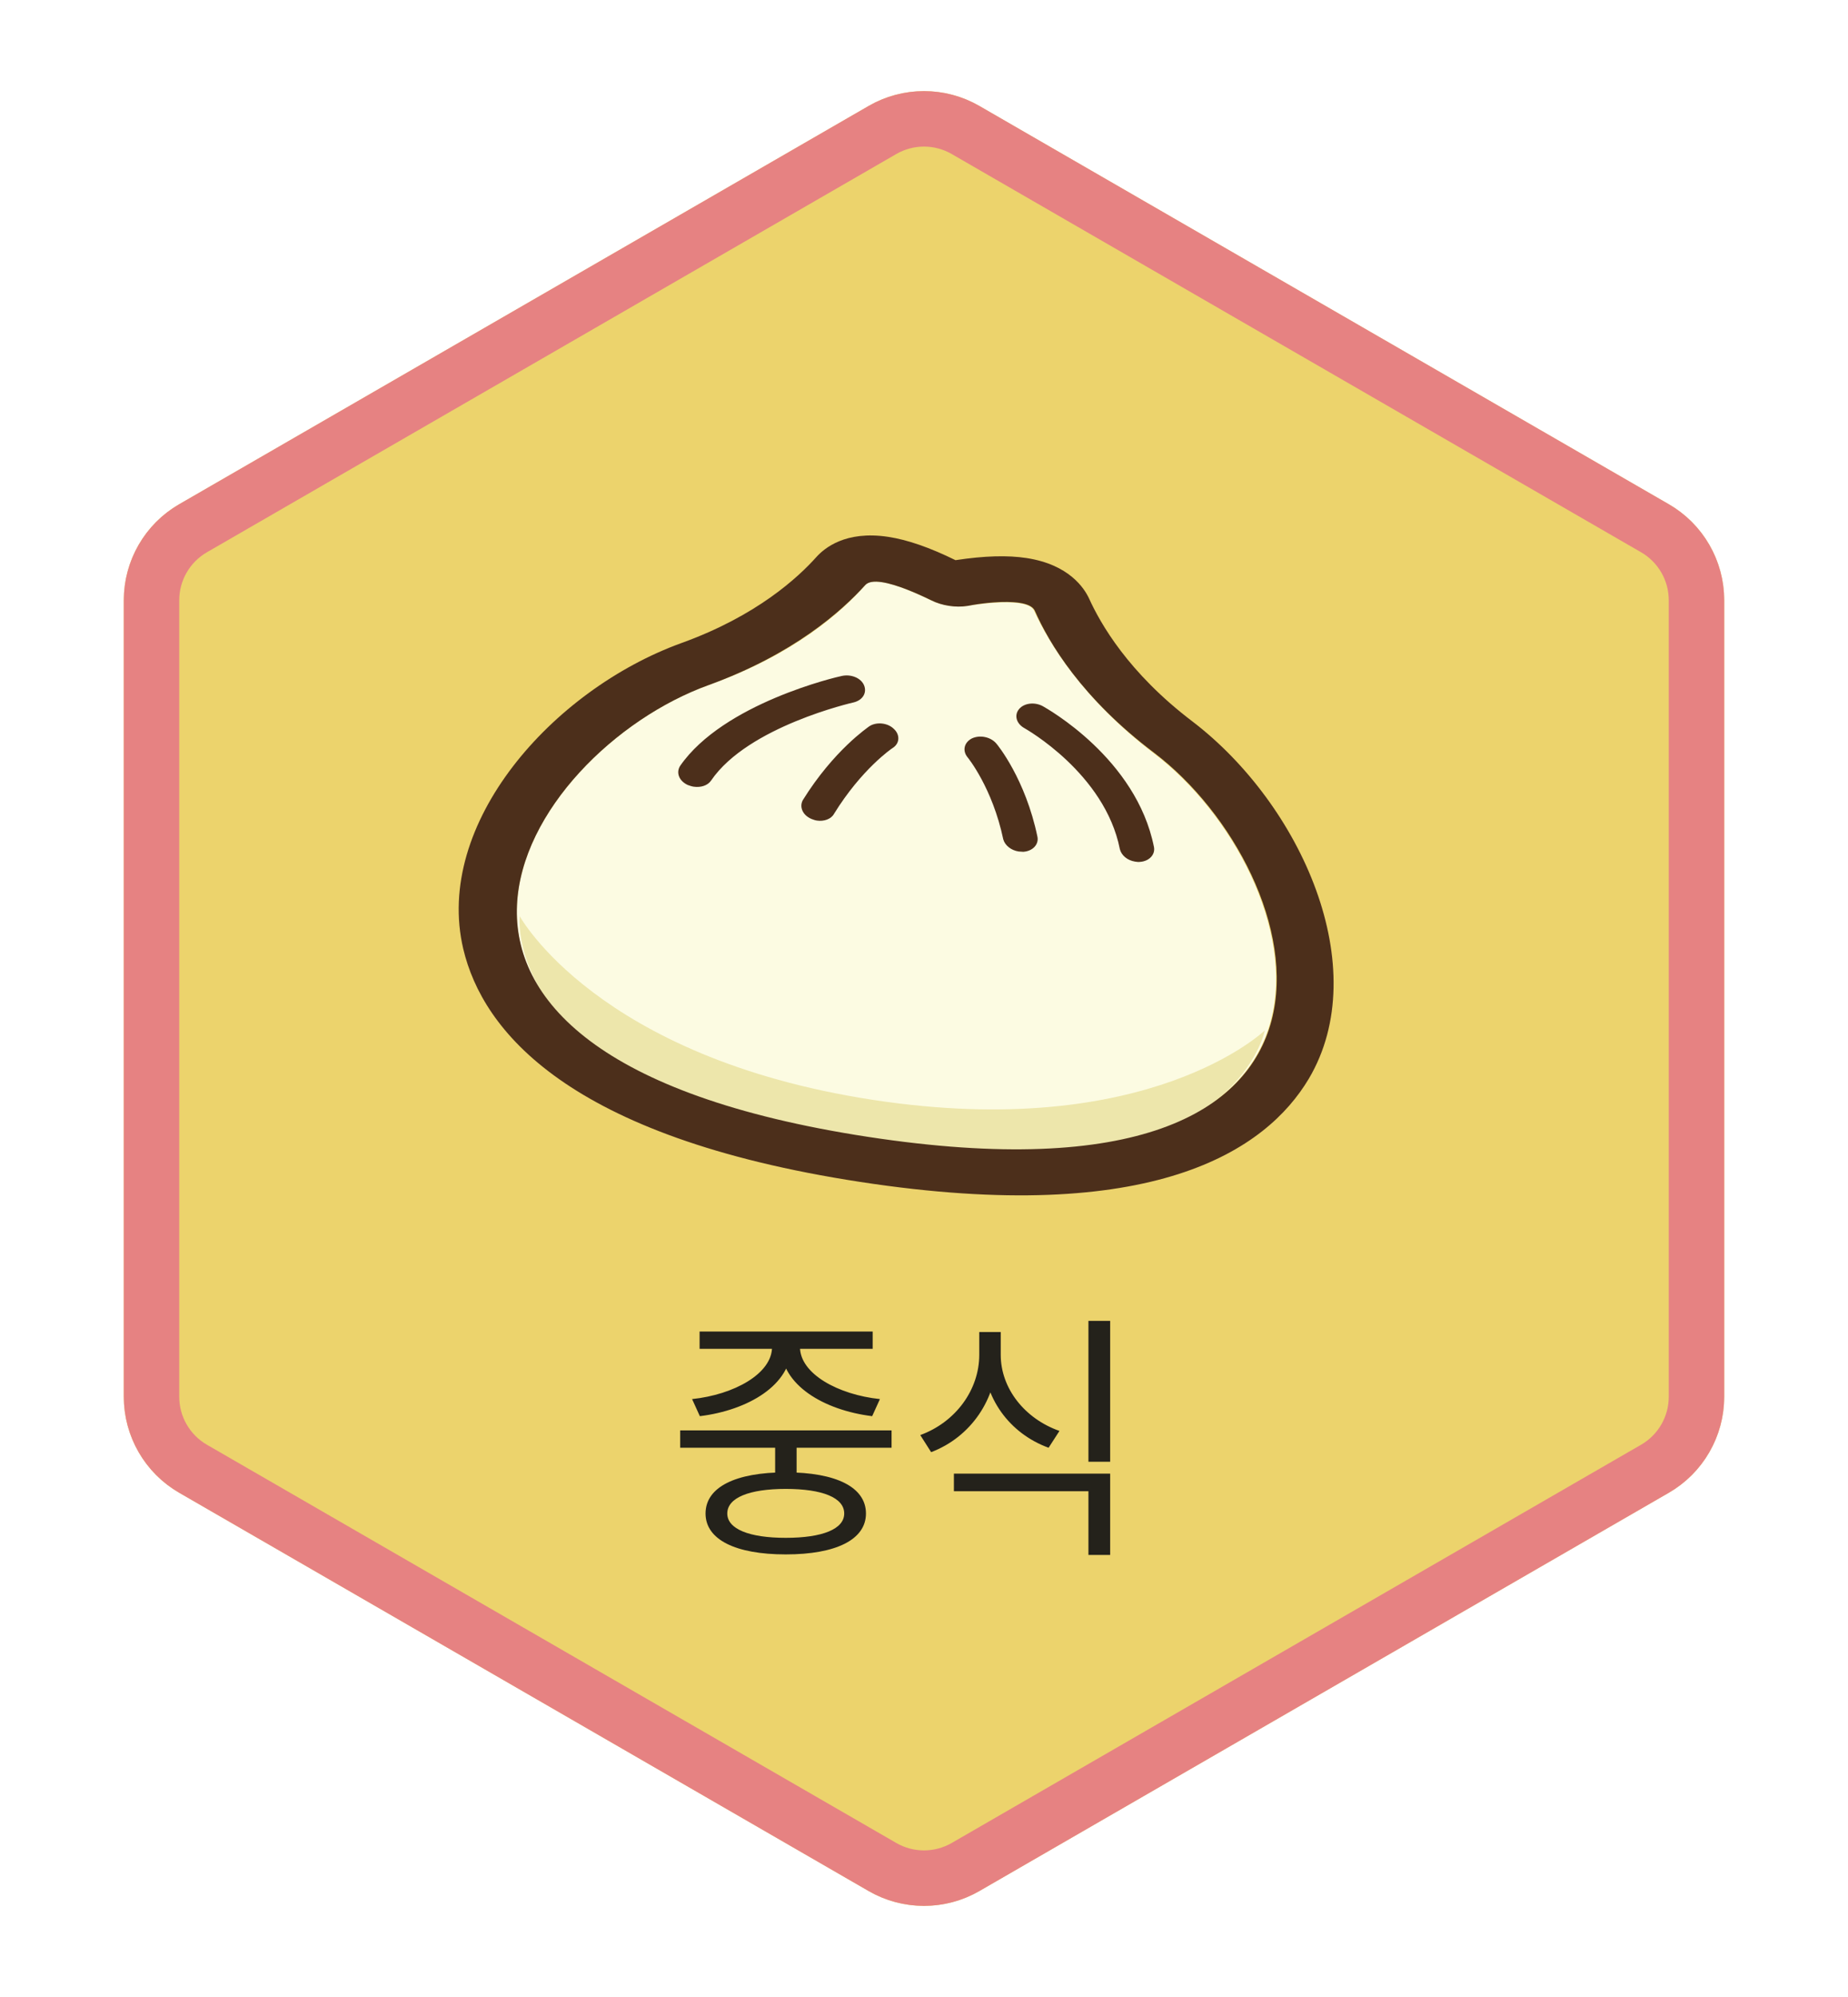 <svg width="100" height="108" viewBox="0 0 100 108" fill="none" xmlns="http://www.w3.org/2000/svg">
<g filter="url(#filter0_d_52_16)">
<path d="M47 1.732C48.856 0.66 51.144 0.66 53 1.732L90.301 23.268C92.158 24.34 93.301 26.32 93.301 28.464V71.536C93.301 73.68 92.158 75.66 90.301 76.732L53 98.268C51.144 99.34 48.856 99.34 47 98.268L9.699 76.732C7.842 75.66 6.699 73.68 6.699 71.536V28.464C6.699 26.32 7.842 24.34 9.699 23.268L47 1.732Z" fill="#ECD36C"/>
<path d="M52.25 3.031L89.551 24.567C90.944 25.371 91.801 26.856 91.801 28.464V71.536C91.801 73.144 90.944 74.629 89.551 75.433L52.25 96.969C50.858 97.773 49.142 97.773 47.75 96.969L10.449 75.433C9.056 74.629 8.199 73.144 8.199 71.536V28.464C8.199 26.856 9.056 25.371 10.449 24.567L47.75 3.031C49.142 2.227 50.858 2.227 52.25 3.031Z" stroke="#E68282" stroke-width="3"/>
</g>
<path d="M41.945 77.764V79.976H43.107V77.764H41.945ZM36.807 77.358V78.296H48.245V77.358H36.807ZM42.519 79.626C39.803 79.626 38.179 80.424 38.179 81.852C38.179 83.266 39.803 84.064 42.519 84.064C45.235 84.064 46.859 83.266 46.859 81.852C46.859 80.424 45.235 79.626 42.519 79.626ZM42.519 80.522C44.507 80.522 45.683 80.998 45.683 81.852C45.683 82.692 44.507 83.168 42.519 83.168C40.545 83.168 39.355 82.692 39.355 81.852C39.355 80.998 40.545 80.522 42.519 80.522ZM41.777 72.472V72.85C41.777 74.292 39.719 75.426 37.451 75.664L37.871 76.588C40.489 76.266 42.813 74.894 42.813 72.85V72.472H41.777ZM42.267 72.472V72.85C42.267 74.894 44.577 76.266 47.195 76.588L47.615 75.664C45.347 75.426 43.289 74.292 43.289 72.85V72.472H42.267ZM37.857 72.01V72.948H47.223V72.01H37.857ZM52.99 72.038V73.27C52.99 75.16 51.716 76.91 49.798 77.61L50.386 78.534C52.528 77.722 53.956 75.664 53.956 73.27V72.038H52.99ZM53.2 72.038V73.27C53.2 75.594 54.628 77.526 56.742 78.296L57.33 77.386C55.454 76.728 54.152 75.09 54.152 73.27V72.038H53.2ZM51.618 79.696V80.648H58.898V84.092H60.074V79.696H51.618ZM58.898 71.436V79.052H60.074V71.436H58.898Z" fill="#24221B"/>
<g clip-path="url(#clip0_52_16)">
<path d="M62.433 40.738C58.553 37.773 56.761 34.777 55.959 33.03C55.666 32.371 53.61 32.561 52.341 32.762C51.679 32.858 50.964 32.748 50.361 32.458C49.183 31.883 47.306 31.091 46.829 31.632C45.565 33.085 42.958 35.407 38.345 37.049C28.306 40.67 17.861 57.047 46.927 61.498C75.993 65.949 70.928 47.197 62.433 40.738Z" fill="#FCFBE2"/>
<path d="M28.127 49.554C28.127 49.554 27.009 59.063 46.835 62.099C66.661 65.135 68.439 55.728 68.439 55.728C68.439 55.728 62.167 61.769 47.235 59.482C32.305 57.196 28.127 49.554 28.127 49.554Z" fill="#EDE6AB"/>
<path d="M37.531 42.544C37.421 42.527 37.315 42.488 37.208 42.45C36.736 42.224 36.578 41.783 36.802 41.422C39.151 38.028 45.308 36.601 45.569 36.553C46.063 36.453 46.593 36.666 46.757 37.064C46.921 37.462 46.69 37.865 46.193 37.987C46.135 38 40.478 39.285 38.484 42.206C38.3 42.486 37.916 42.602 37.531 42.544ZM44.202 44.377C44.092 44.361 44.012 44.326 43.906 44.288C43.431 44.084 43.245 43.638 43.442 43.273C45.123 40.568 46.972 39.336 47.037 39.28C47.413 39.031 48.025 39.08 48.367 39.418C48.713 39.734 48.695 40.215 48.292 40.46C48.261 40.478 46.627 41.588 45.13 44.015C44.974 44.298 44.587 44.436 44.202 44.377ZM61.423 46.597C61.011 46.534 60.685 46.265 60.598 45.922C59.79 41.826 55.488 39.411 55.436 39.381C54.995 39.138 54.868 38.679 55.144 38.348C55.419 38.017 55.993 37.952 56.434 38.194C56.64 38.314 61.49 41.01 62.444 45.809C62.523 46.217 62.185 46.582 61.674 46.613C61.588 46.623 61.506 46.61 61.423 46.597ZM55.119 46.049C54.707 45.986 54.382 45.717 54.29 45.396C53.704 42.606 52.377 40.977 52.354 40.951C52.069 40.6 52.166 40.154 52.593 39.934C53.018 39.735 53.592 39.845 53.904 40.2C53.977 40.277 55.493 42.133 56.14 45.262C56.218 45.669 55.88 46.034 55.37 46.066C55.287 46.053 55.201 46.062 55.119 46.049Z" fill="#4C2F1B"/>
<path d="M55.179 32.604C55.592 32.667 55.881 32.799 55.989 33.013C56.761 34.777 58.553 37.774 62.464 40.721C70.959 47.181 76.051 65.937 46.958 61.481C17.864 57.026 28.306 40.67 38.345 37.05C42.934 35.382 45.541 33.059 46.829 31.633C46.996 31.461 47.312 31.422 47.724 31.485C48.522 31.607 49.603 32.08 50.389 32.463C50.703 32.621 51.026 32.715 51.356 32.765C51.686 32.816 52.022 32.823 52.369 32.767C53.181 32.605 54.382 32.482 55.179 32.604ZM55.551 30.18C54.533 30.024 53.29 30.054 51.705 30.294C50.266 29.59 49.089 29.191 48.071 29.035C45.734 28.677 44.597 29.666 44.191 30.109C43.206 31.209 40.972 33.303 36.862 34.781C29.89 37.313 23.464 44.538 25.07 51.325C26.114 55.721 30.689 61.492 46.556 63.921C62.422 66.351 68.516 62.214 70.827 58.332C74.36 52.354 70.421 43.52 64.526 39.017C61.046 36.377 59.541 33.71 58.931 32.365C58.677 31.822 57.861 30.534 55.551 30.18Z" fill="#4C2F1B"/>
</g>
<defs>
<filter id="filter0_d_52_16" x="2.699" y="0.928" width="94.603" height="106.144" filterUnits="userSpaceOnUse" color-interpolation-filters="sRGB">
<feFlood flood-opacity="0" result="BackgroundImageFix"/>
<feColorMatrix in="SourceAlpha" type="matrix" values="0 0 0 0 0 0 0 0 0 0 0 0 0 0 0 0 0 0 127 0" result="hardAlpha"/>
<feOffset dy="4"/>
<feGaussianBlur stdDeviation="2"/>
<feComposite in2="hardAlpha" operator="out"/>
<feColorMatrix type="matrix" values="0 0 0 0 0 0 0 0 0 0 0 0 0 0 0 0 0 0 0.25 0"/>
<feBlend mode="normal" in2="BackgroundImageFix" result="effect1_dropShadow_52_16"/>
<feBlend mode="normal" in="SourceGraphic" in2="effect1_dropShadow_52_16" result="shape"/>
</filter>
<clipPath id="clip0_52_16">
<rect width="47.651" height="34.714" fill="white" transform="translate(28.255 26) rotate(8.707)"/>
</clipPath>
</defs>
</svg>
